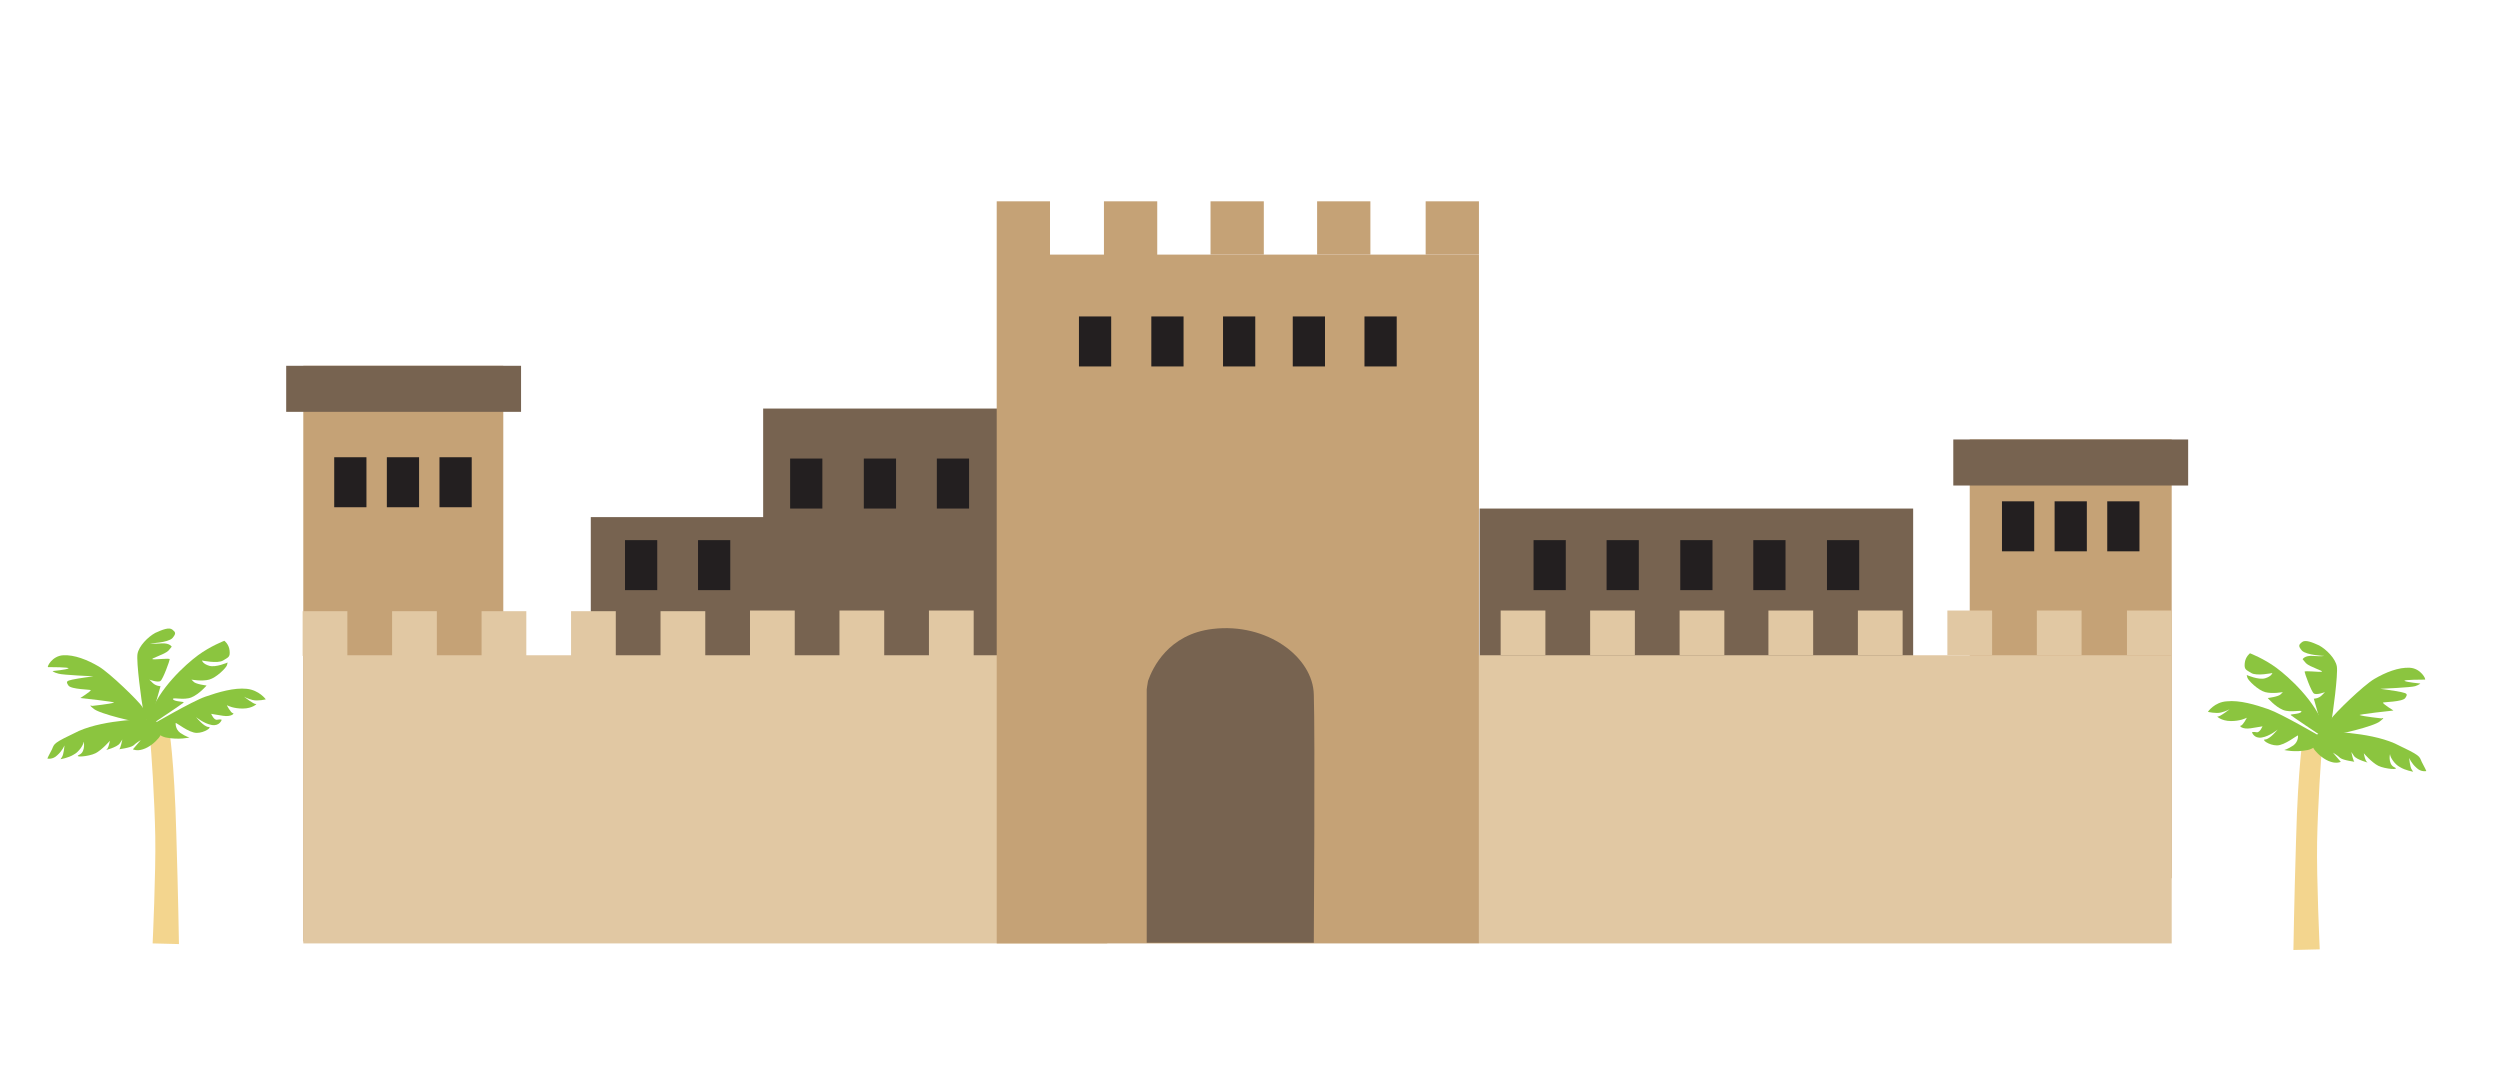 <?xml version="1.0" encoding="utf-8"?>
<!-- Generator: Adobe Illustrator 18.1.1, SVG Export Plug-In . SVG Version: 6.00 Build 0)  -->
<svg version="1.1" id="Layer_1" xmlns="http://www.w3.org/2000/svg" xmlns:xlink="http://www.w3.org/1999/xlink" x="0px" y="0px"
	 width="380px" height="162px" viewBox="0 0 380 162" enable-background="new 0 0 380 162" xml:space="preserve">
<rect x="46.1" y="55.6" fill="#C5A276" width="30.4" height="87.5"/>
<rect x="299.4" y="66.8" fill="#C5A276" width="30.7" height="66.7"/>
<polygon fill="#776350" points="116,62.1 116,78.6 89.8,78.6 89.8,133.8 104.9,133.8 137.6,133.8 168.3,133.8 168.3,62.1 "/>
<rect x="224.9" y="77.3" fill="#776350" width="65.9" height="56.5"/>
<rect x="43.5" y="55.6" fill="#776350" width="35.7" height="7"/>
<rect x="296.9" y="66.8" fill="#776350" width="35.7" height="7"/>
<polygon fill="#E1C8A3" points="161.5,99.6 161.5,92.8 154.7,92.8 154.7,99.6 148,99.6 148,92.8 141.2,92.8 141.2,99.6 134.4,99.6 
	134.4,92.8 127.6,92.8 127.6,99.6 120.8,99.6 120.8,92.8 114,92.8 114,99.6 107.2,99.6 107.2,92.9 100.4,92.9 100.4,99.6 93.6,99.6 
	93.6,92.9 86.8,92.9 86.8,99.6 80,99.6 80,92.9 73.2,92.9 73.2,99.6 66.4,99.6 66.4,92.9 59.6,92.9 59.6,99.6 52.8,99.6 52.8,92.9 
	46,92.9 46,99.7 46.1,99.7 46.1,143.4 168.3,143.4 168.3,99.6 "/>
<polygon fill="#C5A276" points="175.9,38.7 175.9,30.6 167.8,30.6 167.8,38.7 159.6,38.7 159.6,30.6 151.5,30.6 151.5,38.7 
	151.5,38.7 151.5,143.4 224.8,143.4 224.8,38.7 "/>
<rect x="184" y="30.6" fill="#C5A276" width="8.1" height="8.1"/>
<rect x="200.2" y="30.6" fill="#C5A276" width="8.1" height="8.1"/>
<rect x="216.7" y="30.6" fill="#C5A276" width="8.1" height="8.1"/>
<rect x="224.8" y="99.6" fill="#E1C8A3" width="105.3" height="43.8"/>
<rect x="241.7" y="92.8" fill="#E1C8A3" width="6.8" height="6.8"/>
<rect x="255.3" y="92.8" fill="#E1C8A3" width="6.8" height="6.8"/>
<rect x="228.1" y="92.8" fill="#E1C8A3" width="6.8" height="6.8"/>
<rect x="268.8" y="92.8" fill="#E1C8A3" width="6.8" height="6.8"/>
<rect x="282.4" y="92.8" fill="#E1C8A3" width="6.8" height="6.8"/>
<rect x="296" y="92.8" fill="#E1C8A3" width="6.8" height="6.8"/>
<rect x="309.6" y="92.8" fill="#E1C8A3" width="6.8" height="6.8"/>
<rect x="323.3" y="92.8" fill="#E1C8A3" width="6.8" height="6.8"/>
<g>
	<rect x="304.3" y="76.2" fill="#231F20" width="4.9" height="7.6"/>
	<rect x="312.3" y="76.2" fill="#231F20" width="4.9" height="7.6"/>
	<rect x="320.3" y="76.2" fill="#231F20" width="4.9" height="7.6"/>
</g>
<g>
	<rect x="164" y="48.1" fill="#231F20" width="4.9" height="7.6"/>
	<rect x="175" y="48.1" fill="#231F20" width="4.9" height="7.6"/>
	<rect x="185.9" y="48.1" fill="#231F20" width="4.9" height="7.6"/>
	<rect x="196.5" y="48.1" fill="#231F20" width="4.9" height="7.6"/>
	<rect x="207.4" y="48.1" fill="#231F20" width="4.9" height="7.6"/>
</g>
<rect x="120.1" y="69.7" fill="#231F20" width="4.9" height="7.6"/>
<rect x="131.3" y="69.7" fill="#231F20" width="4.9" height="7.6"/>
<rect x="142.4" y="69.7" fill="#231F20" width="4.9" height="7.6"/>
<g>
	<rect x="255.4" y="82.1" fill="#231F20" width="4.9" height="7.6"/>
	<rect x="266.5" y="82.1" fill="#231F20" width="4.9" height="7.6"/>
	<rect x="277.7" y="82.1" fill="#231F20" width="4.9" height="7.6"/>
	<rect x="233.1" y="82.1" fill="#231F20" width="4.9" height="7.6"/>
	<rect x="244.2" y="82.1" fill="#231F20" width="4.9" height="7.6"/>
</g>
<g>
	<rect x="95" y="82.1" fill="#231F20" width="4.9" height="7.6"/>
	<rect x="106.1" y="82.1" fill="#231F20" width="4.9" height="7.6"/>
</g>
<g>
	<rect x="50.8" y="69.5" fill="#231F20" width="4.9" height="7.6"/>
	<rect x="58.8" y="69.5" fill="#231F20" width="4.9" height="7.6"/>
	<rect x="66.8" y="69.5" fill="#231F20" width="4.9" height="7.6"/>
</g>
<path fill="#F3D58E" d="M353,113.3l-2.9-1.6c0,0-0.8,4.6-1.1,16c-0.3,9.8-0.4,16.7-0.4,16.7l4-0.1c0,0-0.5-10.8-0.4-16.3
	C352.3,122.6,352.8,114.7,353,113.3z"/>
<path fill="#8BC53F" d="M353.4,111.2c0,0,6.5,0,10.6,1.8c4,1.9,3.7,1.9,4.1,2.8c0.5,0.9,0.7,1.4,0.7,1.4s-0.8,0.2-1.5-0.5
	c-0.8-0.7-1.1-1.5-1.1-1.5s0.1,1.4,0.4,1.8c0.2,0.3,0.2,0.3,0.2,0.3s-1.2-0.2-2-0.7c-0.8-0.4-1.5-1.5-1.5-1.9c0-0.4-0.4,1.4,0.6,1.9
	c1.1,0.5-1.4,0.3-2.4-0.2c-1-0.5-2.2-1.9-2.2-1.9s0.2,1.3,0.6,1.4c0.3,0.1-1.7-0.4-2.1-1c-0.4-0.6-0.4-0.6-0.4-0.6s0.3,1.5,0.5,1.5
	c0.2,0-1.7-0.2-2.2-0.6c-0.4-0.4-1.1-0.8-1.1-0.8l1.2,1.4c0,0-0.6,0.3-1.5,0c-1-0.3-1.9-1.1-2.4-1.7c-0.5-0.6-0.4-0.9-0.3-1.5
	C351.9,112.2,352.1,111.2,353.4,111.2z"/>
<path fill="#8BC53F" d="M354.5,111.7c0.4,0.1,6.5-1.3,7.3-2.1c0.9-0.7,0.2-0.4,0.2-0.4s-2.8-0.3-3.3-0.5c-0.5-0.1,5.1-0.7,5.1-0.7
	s-1.6-1-1.6-1.2c0-0.1,3-0.1,3.4-0.7c0.4-0.6,0.3-0.7-0.6-0.9c-0.9-0.2-3.2-0.5-3.2-0.5s4.7-0.2,5.3-0.4c0.6-0.2,0.8-0.4,0.8-0.4
	s-2.1-0.2-2.4-0.4c-0.3-0.2,2.9-0.2,3.1-0.2c0.2,0-0.6-1.7-2.3-1.8c-1.7-0.1-3.7,0.7-5.4,1.7c-1.7,1-6.1,5.3-6.6,6.1
	C354,110,352.8,111.4,354.5,111.7z"/>
<path fill="#8BC53F" d="M353.2,111.5l-1.5-5.3c0,0,0.7,0,1.2-0.5c0.5-0.5,0.5-0.5,0.5-0.5s-1.3,0.5-1.7,0.2
	c-0.4-0.3-1.4-3.1-1.4-3.3c0-0.2,2.3,0.1,2.6,0c0.4-0.1-1.8-0.7-2.4-1.3c-0.5-0.6-0.5-0.6-0.5-0.6s0.3-0.6,1.6-0.5
	c1.3,0.1,1.7,0,1.7,0s-2.7-0.1-3.4-0.8c-0.6-0.7-0.5-0.9,0-1.3c0.5-0.4,1.5,0,2.6,0.5c1.1,0.6,2.5,2,2.7,3.2
	c0.2,1.2-0.6,7.2-0.9,8.8C354.2,111.6,353.2,111.5,353.2,111.5z"/>
<path fill="#8BC53F" d="M352.6,111.7c0,0-4.2-2.8-4.4-3c-0.2-0.2,1.3-0.1,1.6-0.5c0.2-0.4-1.6,0.2-2.8-0.3c-1.2-0.5-2.3-1.8-2.3-1.8
	s1.7-0.2,2-0.6c0.3-0.3,0.3-0.3,0.3-0.3s-1.6,0.3-2.7,0c-1.1-0.3-2.6-1.8-2.7-2.2c-0.1-0.4-0.1-0.4-0.1-0.4s1.8,0.8,2.8,0.5
	c1-0.3,1.1-0.8,1.1-0.8s-2.4,0.5-3.2,0c-0.8-0.5-1.1-0.5-1-1.5c0.1-1,0.8-1.5,0.8-1.5s2.1,0.8,4,2.2c1.9,1.4,6,5.1,7.3,9.1
	C354.7,114.6,352.6,111.7,352.6,111.7z"/>
<path fill="#8BC53F" d="M352.8,112c0,0-6-3.5-8-4.2c-2-0.7-4.4-1.4-6.3-1.2c-1.9,0.1-2.9,1.6-2.9,1.6s1.2,0.3,2,0.1
	c0.8-0.2,1.3-0.5,1.3-0.5s-1.5,1.2-1.8,1.1c-0.3-0.1,0.5,0.7,2,0.7c1.4,0,2.2-0.4,2.4-0.5c0.1-0.1-0.6,1.2-0.9,1.2
	c-0.3,0,0.2,0.6,1.5,0.4c1.3-0.2,1.8-0.3,1.8-0.3s-0.4,1-0.9,0.9c-0.5-0.1-0.7,0-0.7,0s0.3,1,1.5,0.8c1.2-0.2,2.4-1.2,2.4-1.2
	s-1.2,1.5-1.9,1.5c-0.6,0,0.6,0.9,1.8,0.9s3.1-1.6,3.2-1.5c0,0,0.1,0.9-0.7,1.5c-0.9,0.6-1.4,0.7-1.4,0.7s1.6,0.4,3.6,0
	C352.5,113.6,352.8,112,352.8,112z"/>
<path fill="#F3D58E" d="M22.8,112.4l2.9-1.6c0,0,0.8,4.6,1.1,16c0.3,9.8,0.4,16.7,0.4,16.7l-4-0.1c0,0,0.5-10.8,0.4-16.3
	C23.5,121.6,23,113.8,22.8,112.4z"/>
<path fill="#8BC53F" d="M22.6,109.3c0,0-6.5,0-10.6,1.8c-4,1.9-3.7,1.9-4.1,2.8c-0.5,0.9-0.7,1.4-0.7,1.4s0.8,0.2,1.5-0.5
	c0.8-0.7,1.1-1.5,1.1-1.5s-0.1,1.4-0.4,1.8c-0.2,0.3-0.2,0.3-0.2,0.3s1.2-0.2,2-0.7c0.8-0.4,1.5-1.5,1.5-1.9c0-0.4,0.4,1.4-0.6,1.9
	c-1.1,0.5,1.4,0.3,2.4-0.2c1-0.5,2.2-1.9,2.2-1.9s-0.2,1.3-0.6,1.4c-0.3,0.1,1.7-0.4,2.1-1c0.4-0.6,0.4-0.6,0.4-0.6
	s-0.3,1.5-0.5,1.5c-0.2,0,1.7-0.2,2.2-0.6c0.4-0.4,1.1-0.8,1.1-0.8l-1.2,1.4c0,0,0.6,0.3,1.5,0c1-0.3,1.9-1.1,2.4-1.7
	c0.5-0.6,0.4-0.9,0.3-1.5C24.2,110.3,24,109.3,22.6,109.3z"/>
<path fill="#8BC53F" d="M21.5,109.8c-0.4,0.1-6.5-1.3-7.3-2.1c-0.9-0.7-0.2-0.4-0.2-0.4s2.8-0.3,3.3-0.5c0.5-0.1-5.1-0.7-5.1-0.7
	s1.6-1,1.6-1.2c0-0.1-3-0.1-3.4-0.7c-0.4-0.6-0.3-0.7,0.6-0.9c0.9-0.2,3.2-0.5,3.2-0.5s-4.7-0.2-5.3-0.4C8.1,102.2,8,102,8,102
	s2.1-0.2,2.4-0.4c0.3-0.2-2.9-0.2-3.1-0.2c-0.2,0,0.6-1.7,2.3-1.8c1.7-0.1,3.7,0.7,5.4,1.7c1.7,1,6.1,5.3,6.6,6.1
	C22,108.1,23.2,109.5,21.5,109.8z"/>
<path fill="#8BC53F" d="M22.9,109.6l1.5-5.3c0,0-0.7,0-1.2-0.5c-0.5-0.5-0.5-0.5-0.5-0.5s1.3,0.5,1.7,0.2c0.4-0.3,1.4-3.1,1.4-3.3
	c0-0.2-2.3,0.1-2.6,0c-0.4-0.1,1.8-0.7,2.4-1.3c0.5-0.6,0.5-0.6,0.5-0.6s-0.3-0.6-1.6-0.5c-1.3,0.1-1.7,0-1.7,0s2.7-0.1,3.4-0.8
	c0.6-0.7,0.5-0.9,0-1.3c-0.5-0.4-1.5,0-2.6,0.5c-1.1,0.6-2.5,2-2.7,3.2c-0.2,1.2,0.6,7.2,0.9,8.8C21.9,109.7,22.9,109.6,22.9,109.6z
	"/>
<path fill="#8BC53F" d="M23.5,109.8c0,0,4.2-2.8,4.4-3c0.2-0.2-1.3-0.1-1.6-0.5c-0.2-0.4,1.6,0.2,2.8-0.3c1.2-0.5,2.3-1.8,2.3-1.8
	s-1.7-0.2-2-0.6c-0.3-0.3-0.3-0.3-0.3-0.3s1.6,0.3,2.7,0c1.1-0.3,2.6-1.8,2.7-2.2c0.1-0.4,0.1-0.4,0.1-0.4s-1.8,0.8-2.8,0.5
	c-1-0.3-1.1-0.8-1.1-0.8s2.4,0.5,3.2,0c0.8-0.5,1.1-0.5,1-1.5c-0.1-1-0.8-1.5-0.8-1.5s-2.1,0.8-4,2.2c-1.9,1.4-6,5.1-7.3,9.1
	C21.3,112.7,23.5,109.8,23.5,109.8z"/>
<path fill="#8BC53F" d="M23.2,110.1c0,0,6-3.5,8-4.2c2-0.7,4.4-1.4,6.3-1.2s2.9,1.6,2.9,1.6s-1.2,0.3-2,0.1
	c-0.8-0.2-1.3-0.5-1.3-0.5s1.5,1.2,1.8,1.1c0.3-0.1-0.5,0.7-2,0.7c-1.4,0-2.2-0.4-2.4-0.5c-0.1-0.1,0.6,1.2,0.9,1.2
	s-0.2,0.6-1.5,0.4c-1.3-0.2-1.8-0.3-1.8-0.3s0.4,1,0.9,0.9c0.5-0.1,0.7,0,0.7,0s-0.3,1-1.5,0.8c-1.2-0.2-2.4-1.2-2.4-1.2
	s1.2,1.5,1.9,1.5c0.6,0-0.6,0.9-1.8,0.9s-3.1-1.6-3.2-1.5c0,0-0.1,0.9,0.7,1.5c0.9,0.6,1.4,0.7,1.4,0.7s-1.6,0.4-3.6,0
	C23.5,111.7,23.2,110.1,23.2,110.1z"/>
<path fill="#776350" d="M174.3,143.4v-38.6c0,0,0.1-0.8,0.2-1.3c0.7-2,3.1-7.1,9.8-7.9c8.3-1,15.3,4.3,15.4,10
	c0.2,5.9,0,37.7,0,37.7H174.3z"/>
</svg>
